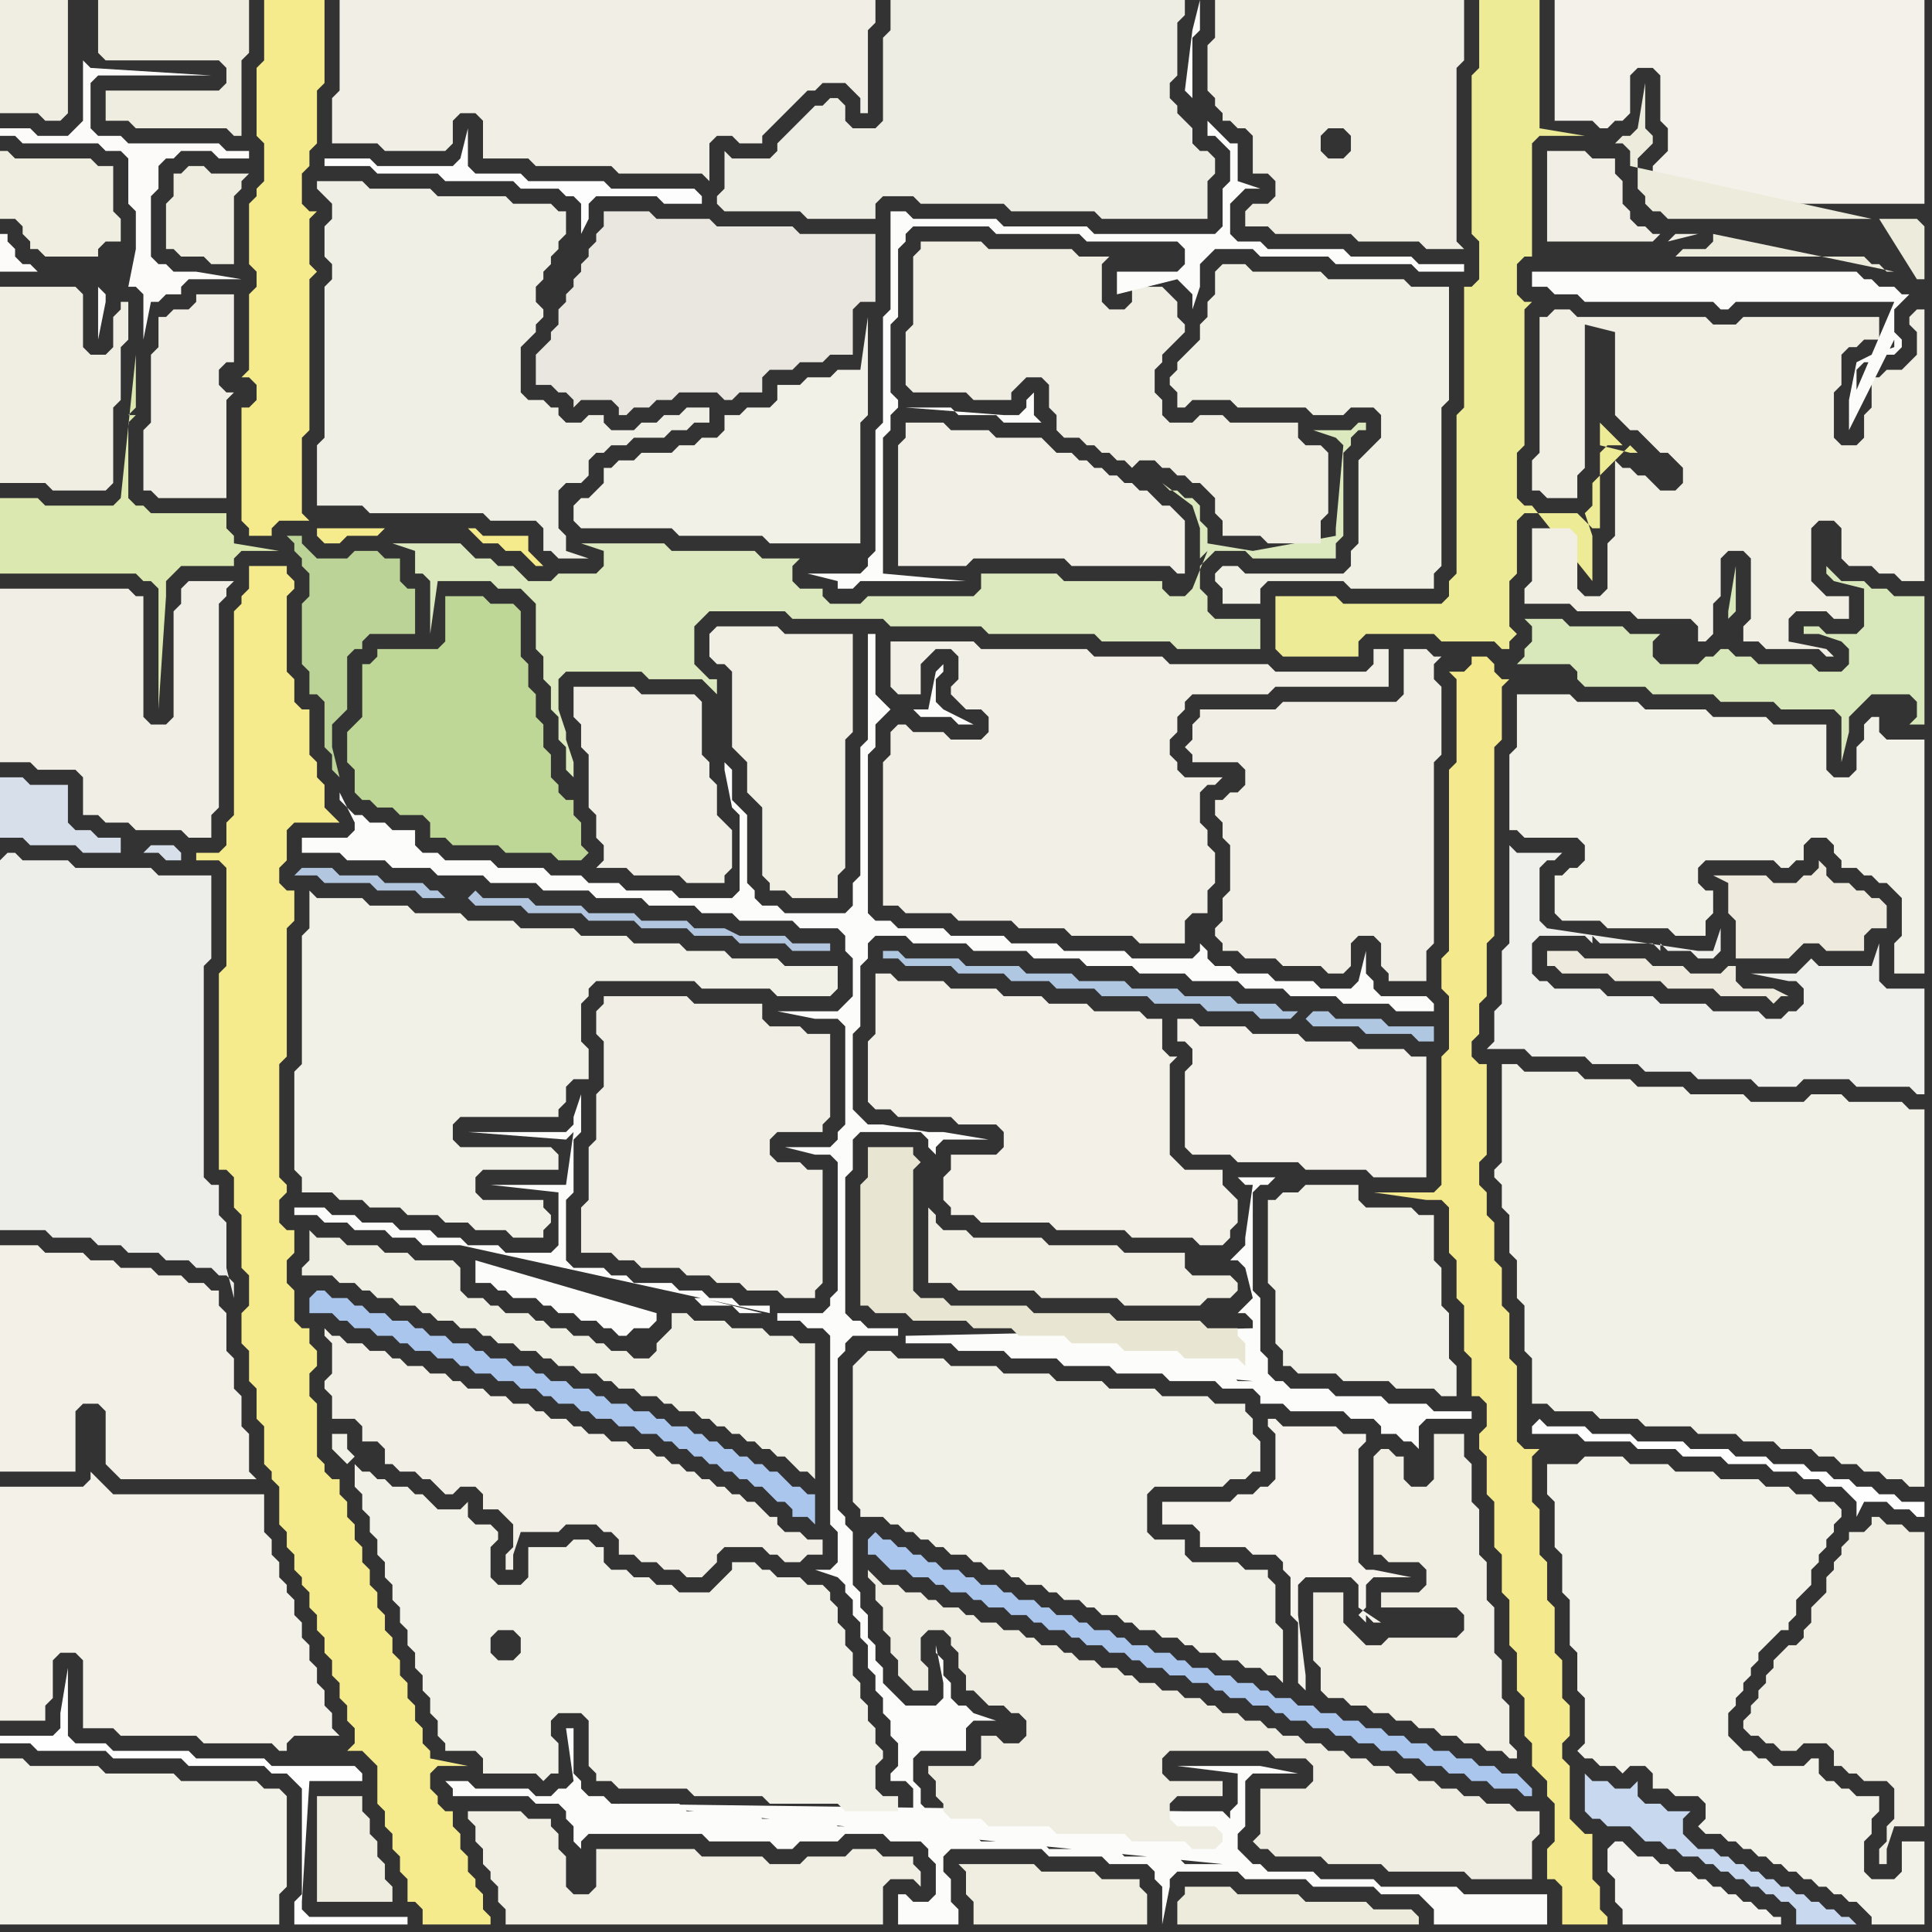 <svg width="256" height="256" xmlns="http://www.w3.org/2000/svg"><rect width="100%" height="100%" fill="#333333" stroke="none"/><script> 
var tempColor;
function hoverPath(evt){
obj = evt.target;
tempColor = obj.getAttribute("fill");
obj.setAttribute("fill","red");
//alert(tempColor);
//obj.setAttribute("stroke","red");}
function recoverPath(evt){
obj = evt.target;
obj.setAttribute("fill", tempColor);
//obj.setAttribute("stroke", tempColor);
}</script><path onmouseover="hoverPath(evt)" onmouseout="recoverPath(evt)" fill="rgb(241,239,229)" d="M  80,138l 0,6 -1,1 0,6 -1,1 0,7 -1,1 0,6 4,0 1,1 2,0 1,1 5,0 1,1 3,0 1,1 3,0 1,1 4,0 1,1 4,0 0,-1 1,-1 0,-15 -2,0 -1,-1 -3,0 -1,-1 0,-2 1,-1 6,0 0,-1 1,-1 0,-11 -3,0 -1,-1 -4,0 -1,-1 0,-2 -9,0 -1,-1 -11,0 0,1 -1,1 0,3 1,1Z"/>
<path onmouseover="hoverPath(evt)" onmouseout="recoverPath(evt)" fill="rgb(243,241,233)" d="M  157,135l -1,0 0,3 1,0 1,1 0,2 -1,1 0,10 1,1 5,0 1,1 8,0 1,1 8,0 1,1 7,0 0,-16 -2,0 -1,-1 -6,0 -1,-1 -6,0 -1,-1 -6,0 -1,-1 -6,0 -1,-1Z"/>
<path onmouseover="hoverPath(evt)" onmouseout="recoverPath(evt)" fill="rgb(242,241,232)" d="M  199,160l 0,0 1,1 0,5 1,1 0,5 1,1 0,6 1,1 0,6 2,0 1,1 5,0 1,1 5,0 1,1 6,0 1,1 5,0 1,1 4,0 1,1 4,0 1,1 2,0 1,1 2,0 1,1 2,0 1,1 2,0 1,1 2,0 0,-50 -2,0 -1,-1 -7,0 -1,-1 -4,0 -1,1 -7,0 -1,-1 -7,0 -1,-1 -6,0 -1,-1 -6,0 -1,-1 -7,0 -1,-1 -2,0 0,13 -1,1 0,1 1,1Z"/>
<path onmouseover="hoverPath(evt)" onmouseout="recoverPath(evt)" fill="rgb(240,238,229)" d="M  11,105l 0,3 2,0 1,1 3,0 1,1 6,0 1,1 3,0 0,-3 1,-1 0,-27 1,-1 0,-1 1,-1 -6,0 -1,1 0,2 -1,1 0,14 -1,1 -2,0 -1,-1 0,-16 -1,0 -1,-1 -17,0 0,23 4,0 1,1 5,0 1,1Z"/>
<path onmouseover="hoverPath(evt)" onmouseout="recoverPath(evt)" fill="rgb(215,224,234)" d="M  19,113l 2,0 1,1 2,0 0,-1 -1,-1 -3,0 -1,1 -3,-2 -3,0 -1,-1 -2,0 -1,-1 0,-5 -5,0 -1,-1 -3,0 0,8 3,0 1,1 6,0 1,1 5,0 0,-2 3,2Z"/>
<path onmouseover="hoverPath(evt)" onmouseout="recoverPath(evt)" fill="rgb(245,235,140)" d="M  43,1l 0,-1 -8,0 0,8 -1,1 0,9 1,1 0,5 -1,1 0,1 -1,1 0,8 1,1 0,2 -1,1 0,10 -1,1 1,0 1,1 0,2 -1,1 -1,0 0,15 1,1 0,1 3,0 0,-1 1,-1 4,0 -1,-1 0,-10 1,-1 0,-20 1,-1 -1,-1 0,-6 1,-1 -1,0 -1,-1 0,-4 1,-1 0,-2 1,-1 0,-7 1,-1 0,-10 -1,69 0,1 1,1 2,0 1,-1 4,0 1,-1 11,0 1,1 1,1 2,0 1,1 2,0 1,1 1,1 1,0 -2,-2 0,-2 -6,0 -1,-1 -21,0 1,-69 0,68Z"/>
<path onmouseover="hoverPath(evt)" onmouseout="recoverPath(evt)" fill="rgb(191,215,150)" d="M  49,88l -1,0 0,7 -1,1 -1,1 0,4 1,1 0,3 1,1 1,0 1,1 2,0 1,1 3,0 1,1 0,2 2,0 1,1 6,0 1,1 6,0 1,1 3,0 1,-1 0,0 -1,-1 0,-3 -1,-1 0,-2 -1,0 -1,-1 0,-1 -1,-1 0,-3 -1,-1 0,-3 -1,-1 0,-3 -1,-1 0,-3 -1,-1 0,-6 -1,-1 -3,0 -1,-1 -5,0 0,6 -1,1 -8,0 0,1 -1,1Z"/>
<path onmouseover="hoverPath(evt)" onmouseout="recoverPath(evt)" fill="rgb(241,239,229)" d="M  70,0l -25,0 0,12 -1,1 0,6 6,0 1,1 8,0 1,-1 0,-3 1,-1 2,0 1,1 0,5 6,0 1,1 10,0 1,1 11,0 1,1 0,-5 1,-1 2,0 1,1 3,0 0,-1 1,-1 1,-1 1,-1 1,-1 1,-1 1,-1 1,0 1,-1 3,0 1,1 1,1 0,2 1,0 0,-11 1,-1 0,-3Z"/>
<path onmouseover="hoverPath(evt)" onmouseout="recoverPath(evt)" fill="rgb(252,252,250)" d="M  81,239l 0,0 -1,-1 -2,0 -1,-1 0,-1 -1,-1 0,-6 -1,0 1,7 -1,1 -1,0 -1,1 -2,0 -1,-1 -7,0 -1,-1 -3,0 1,1 0,1 10,0 1,1 3,0 1,1 0,1 1,1 0,2 1,1 0,-1 1,-1 15,0 1,1 8,0 1,1 2,0 1,-1 5,0 1,-1 5,0 1,1 4,0 1,1 0,1 1,1 0,4 -1,1 -2,0 -1,-1 -1,0 0,4 8,0 0,-2 -1,-1 0,-3 -1,-1 0,-2 1,-1 12,0 1,1 7,0 1,1 5,0 1,1 0,1 1,1 0,5 1,-5 0,-1 1,-1 8,0 1,1 8,0 1,1 8,0 1,1 5,0 1,1 1,1 0,2 15,0 0,-4 -11,0 -1,-1 -10,0 -1,-1 -7,0 -1,-1 -6,0 -1,-1 -1,0 -1,-1 -1,-1 0,-2 1,-1 0,-6 1,-1 6,0 -5,-1 -11,0 8,1 0,4 -1,1 0,1 1,1 -2,-2 -5,0 -76,-1 81,8 -5,0 -1,-1 -7,0 -1,-1 -9,0 -1,-1 -8,0 -1,-1 -4,0 -1,-1 -1,-1 0,-1 -1,-1 0,-2 -1,-1 0,-3 1,-1 6,0 0,-3 1,-1 3,0 -3,-1 0,0 -1,-1 -1,0 -1,-1 0,-2 -1,-1 0,-2 -1,-1 0,-1 1,5 0,2 -1,1 -4,0 -1,-1 -1,-1 -1,-1 0,-2 -1,-1 0,-2 -1,-1 0,-3 -1,-1 0,-2 -1,-1 0,-7 -1,-1 0,-1 -1,-1 0,-20 1,-1 0,-1 1,-1 6,0 0,-1 -4,0 -1,-1 -1,0 -1,-1 0,-18 1,-1 0,-4 1,-1 8,0 1,1 0,1 1,1 0,-1 1,-1 6,0 -6,-1 -2,0 -6,-1 -2,0 -1,-1 -1,-1 0,-10 1,-1 0,-8 1,-1 0,-2 1,-1 4,0 1,1 7,0 1,1 7,0 1,1 6,0 1,1 6,0 1,1 6,0 1,1 6,0 1,1 5,0 1,1 6,0 1,1 6,0 1,1 5,0 0,-1 -1,-1 -6,0 -1,-1 0,-1 -1,-1 0,-3 -1,4 0,0 -1,1 -4,0 -1,-1 -5,0 -1,-1 -4,0 -1,-1 -2,0 -1,-1 0,-1 -1,-1 0,1 -1,1 -8,0 -1,-1 -8,0 -1,-1 -6,0 -1,-1 -7,0 -1,-1 -6,0 -1,-1 -2,0 -1,-1 0,-21 1,-1 0,-3 1,-1 1,-1 0,0 -1,-1 -1,-1 0,-8 -1,0 0,14 -1,1 0,17 -1,1 0,3 -1,1 -8,0 -1,-1 -2,0 -1,-1 0,-1 -1,-1 0,-9 -1,-1 -1,-1 0,-4 -1,-1 0,1 1,5 1,1 0,10 -1,1 -7,0 -1,-1 -6,0 -1,-1 -4,0 -1,-1 -4,0 -1,-1 -6,0 -1,-1 -6,0 -1,-1 -2,0 -1,-1 0,-2 -3,0 -1,-1 -2,0 -1,-1 -1,0 -1,-1 -1,-1 0,-1 2,4 0,1 -1,1 -6,0 0,2 5,0 1,1 5,0 1,1 5,0 1,1 6,0 1,1 6,0 1,1 6,0 1,1 6,0 1,1 6,0 1,1 4,0 1,1 7,0 1,1 5,0 1,1 0,2 1,1 0,5 -1,1 -1,1 -8,0 5,1 3,0 1,1 0,13 -1,1 0,1 -1,1 -6,0 4,1 2,0 1,1 0,17 -1,1 0,1 -1,1 -6,0 0,1 3,0 1,1 2,0 1,1 0,25 1,1 0,4 -1,1 -2,0 3,1 0,0 1,1 0,1 1,1 0,2 1,1 0,2 1,1 0,3 1,1 0,2 1,1 0,2 1,1 0,2 1,1 0,3 -1,1 0,1 2,0 1,1 0,4 -1,1 -9,0 -1,-1 -9,0 -1,-1 -9,0 -1,-1 -8,0 80,8 -81,-8 21,-65 0,-1 -4,0 -1,-1 -3,0 -1,-1 -3,0 -1,-1 -5,0 -1,-1 -2,0 -1,-1 -4,0 -1,-1 0,-8 1,-1 0,-7 1,-1 0,-5 -1,3 0,1 -1,1 -13,0 13,1 0,0 1,-1 -1,7 -10,0 9,1 0,7 -1,1 -6,0 -1,-1 -4,0 -1,-1 -3,0 -1,-1 -4,0 -1,-1 -4,0 -1,-1 -3,0 -1,-1 -4,0 0,1 3,0 1,1 3,0 1,1 4,0 1,1 3,0 1,1 5,0 41,9 -21,65 8,-67 3,0 1,1 4,0 1,1 3,0 -8,-2 -4,0 -8,67 39,-62 0,1 6,0 1,1 6,0 1,1 6,0 1,1 6,0 1,1 6,0 1,1 6,0 1,1 4,0 1,1 0,1 3,0 1,1 7,0 1,1 3,0 1,1 0,1 2,0 1,1 1,0 1,1 0,-3 1,-1 6,0 0,-1 -5,0 -1,-1 -5,0 -1,-1 -6,0 -1,-1 -5,0 -1,-1 -1,0 -1,-1 0,-2 -1,-1 0,-7 -1,-1 0,-13 1,-1 1,0 1,-1 -5,0 1,1 1,0 -1,7 0,1 -1,1 -1,1 1,0 1,1 0,0 1,4 -1,1 -1,1 1,0 1,1 0,1 -46,1 -39,62 85,-56 -2,0 -1,-1 -7,0 -1,-1 -7,0 -1,-1 -6,0 -1,-1 -6,0 -1,-1 -5,0 -1,-1 -6,0 6,1 28,4 11,1 -85,56 -18,-72 0,3 2,0 1,1 1,0 1,1 3,0 1,1 1,0 1,1 2,0 1,1 2,0 1,1 1,0 1,1 1,0 1,-1 2,0 1,-1 0,-1 -24,-7 18,72 40,-145 0,0 1,1 4,0 1,1 2,0 -4,-2 0,0 -1,-1 0,-3 1,-1 0,-1 -1,1 0,0 -1,5 -2,0 -40,145Z"/>
<path onmouseover="hoverPath(evt)" onmouseout="recoverPath(evt)" fill="rgb(239,238,225)" d="M  128,249l 0,2 1,1 0,3 23,0 0,-4 -1,-1 0,-1 -5,0 -1,-1 -7,0 -1,-1 -10,0 1,1Z"/>
<path onmouseover="hoverPath(evt)" onmouseout="recoverPath(evt)" fill="rgb(242,241,231)" d="M  168,161l 0,9 1,1 0,7 1,1 0,2 1,0 1,1 5,0 1,1 6,0 1,1 5,0 1,1 2,0 0,-4 -1,-1 0,-6 -1,-1 0,-5 -1,-1 0,-6 -2,0 -1,-1 -6,0 -1,-1 0,-2 -7,0 -1,1 -2,0 -1,1 -1,0Z"/>
<path onmouseover="hoverPath(evt)" onmouseout="recoverPath(evt)" fill="rgb(244,233,140)" d="M  194,89l -2,0 1,1 0,11 -1,1 0,24 -1,1 0,4 1,1 0,7 -1,1 0,17 -1,1 -8,0 7,1 2,0 1,1 0,6 1,1 0,5 1,1 0,6 1,1 0,5 1,0 1,1 0,3 -1,1 0,2 1,1 0,5 1,1 0,6 1,1 0,5 1,1 0,6 1,1 0,5 1,1 0,5 1,1 0,3 1,1 1,1 0,2 1,1 0,5 -1,1 0,4 1,0 1,1 0,5 6,0 0,-1 -1,-1 0,-3 -1,-1 0,-6 -1,0 -1,-1 -1,-1 0,-7 -1,-1 0,-2 1,-1 0,-4 -1,-1 0,-5 -1,-1 0,-6 -1,-1 0,-5 -1,-1 0,-6 -1,-1 0,-6 1,-1 -2,0 -1,-1 0,-10 -1,-1 0,-6 -1,-1 0,-5 -1,-1 0,-5 -1,-1 0,-3 -1,-1 0,-3 1,-1 0,-12 -1,0 -1,-1 0,-2 1,-1 0,-4 1,-1 0,-7 1,-1 0,-25 1,-1 0,-7 1,-1 -1,0 -1,-1 0,-1 -1,-1 -2,0 0,1 -1,1Z"/>
<path onmouseover="hoverPath(evt)" onmouseout="recoverPath(evt)" fill="rgb(238,235,151)" d="M  197,0l -1,0 0,9 -1,1 0,21 1,1 0,5 -1,1 -1,0 0,16 -1,1 0,21 -1,1 0,2 -1,1 -13,0 -1,-1 -8,0 0,7 1,1 10,0 0,-2 1,-1 9,0 1,1 7,0 1,1 1,0 0,-1 1,-1 -1,-1 0,-6 1,-1 0,-7 1,-1 7,0 1,1 1,1 1,0 0,-10 1,-1 2,0 -1,-1 -1,-1 -1,-1 0,3 4,1 1,0 1,1 -2,-2 -5,5 0,3 -1,1 1,3 0,6 -8,-10 -1,0 -1,-1 0,-6 1,-1 0,-18 1,-1 -1,0 -1,-1 0,-4 1,-1 1,0 0,-15 1,-1 6,0 -6,-1 0,-17Z"/>
<path onmouseover="hoverPath(evt)" onmouseout="recoverPath(evt)" fill="rgb(237,238,233)" d="M  0,114l 0,49 6,0 1,1 5,0 1,1 3,0 1,1 4,0 1,1 3,0 1,1 2,0 1,1 1,0 1,1 0,2 -1,-4 0,-6 -1,-1 0,-4 -1,0 -1,-1 0,-28 1,-1 0,-11 -7,0 -1,-1 -10,0 -1,-1 -6,0 -1,-1 -1,0 -1,1Z"/>
<path onmouseover="hoverPath(evt)" onmouseout="recoverPath(evt)" fill="rgb(243,241,232)" d="M  15,198l 0,0 -1,-1 -1,-1 -1,-1 0,1 -1,1 -11,0 0,31 6,0 0,-2 1,-1 0,-5 1,-1 2,0 1,1 0,9 4,0 1,1 10,0 1,1 9,0 1,1 1,0 0,-1 1,-1 6,0 -1,-1 0,-2 -1,-1 0,-2 -1,-1 0,-2 -1,-1 0,-2 -1,-1 0,-2 -1,-1 0,-2 -1,-1 0,-1 -1,-1 0,-2 -1,-1 0,-2 -1,-1 0,-5Z"/>
<path onmouseover="hoverPath(evt)" onmouseout="recoverPath(evt)" fill="rgb(239,237,224)" d="M  24,34l 3,0 1,1 3,0 0,-9 1,-1 0,-1 1,-1 -5,0 -1,-1 -2,0 -1,1 -1,0 0,3 -1,1 0,6 1,0 1,1Z"/>
<path onmouseover="hoverPath(evt)" onmouseout="recoverPath(evt)" fill="rgb(242,241,231)" d="M  39,146l 0,9 1,1 0,2 4,0 1,1 3,0 1,1 4,0 1,1 4,0 1,1 3,0 1,1 4,0 1,1 4,0 0,-1 1,-1 0,-1 -1,-1 0,-1 -8,0 -1,-1 0,-2 1,-1 10,0 0,-2 -1,-1 -12,0 -1,-1 0,-2 1,-1 13,0 0,-1 1,-1 0,-2 1,-1 2,0 0,-4 -1,-1 0,-5 1,-1 0,-1 1,-1 13,0 1,1 9,0 1,1 7,0 1,-1 0,-3 -7,0 -1,-1 -6,0 -1,-1 -5,0 -1,-1 -6,0 -1,-1 -6,0 -1,-1 -7,0 -1,-1 -6,0 -1,-1 -6,0 -1,-1 -5,0 -1,-1 -6,0 -1,-1 0,5 -1,1 0,17 -1,1Z"/>
<path onmouseover="hoverPath(evt)" onmouseout="recoverPath(evt)" fill="rgb(240,239,230)" d="M  43,26l 0,0 1,1 0,2 -1,1 0,4 1,1 0,2 -1,1 0,20 -1,1 0,8 6,0 1,1 15,0 1,1 6,0 1,1 0,3 1,0 1,1 4,0 -3,-1 0,-2 -1,-1 0,-5 1,-1 2,0 1,-1 0,-2 1,-1 1,0 1,-1 2,0 1,-1 4,0 1,-1 2,0 1,-1 2,0 0,-2 -3,0 -1,1 -2,0 -1,1 -2,0 -1,1 -3,0 -1,-1 0,-1 -2,0 -1,1 -2,0 -1,-1 0,-1 -1,0 -1,-1 -2,0 -1,-1 0,-6 1,-1 1,-1 0,-1 1,-1 0,-1 -1,-1 0,-2 1,-1 0,-1 1,-1 0,-1 1,-1 0,-1 1,-1 0,-3 -1,0 -1,-1 -5,0 -1,-1 -9,0 -1,-1 -8,0 -1,-1 -6,0 0,1 1,1Z"/>
<path onmouseover="hoverPath(evt)" onmouseout="recoverPath(evt)" fill="rgb(242,240,231)" d="M  117,129l -1,0 0,8 -1,1 0,8 1,1 2,0 1,1 7,0 1,1 5,0 1,1 0,2 -1,1 -6,0 0,2 -1,1 0,3 1,1 0,1 3,0 1,1 9,0 1,1 9,0 1,1 8,0 1,1 3,0 1,-1 0,-1 1,-1 0,-3 -1,-1 0,0 -1,-1 0,-2 -5,0 -1,-1 -1,-1 0,-12 1,-1 -1,0 -1,-1 0,-4 -2,0 -1,-1 -6,0 -1,-1 -5,0 -1,-1 -5,0 -1,-1 -6,0 -1,-1 -6,0 -1,-1Z"/>
<path onmouseover="hoverPath(evt)" onmouseout="recoverPath(evt)" fill="rgb(242,240,230)" d="M  120,58l 0,0 -1,1 0,16 9,0 1,-1 12,0 1,1 13,0 1,1 1,0 0,-7 -1,-1 0,0 -1,-1 -1,0 -1,-1 -1,-1 -1,0 -1,-1 -1,0 -1,-1 -1,0 -1,-1 -1,0 -1,-1 -1,0 -1,-1 -2,0 -1,-1 -1,-1 -6,0 -1,-1 -5,0 -1,-1 -5,0Z"/>
<path onmouseover="hoverPath(evt)" onmouseout="recoverPath(evt)" fill="rgb(238,237,228)" d="M  118,4l 0,0 -1,1 0,11 -1,1 -3,0 -1,-1 0,-2 -1,-1 -1,0 -1,1 -1,0 -1,1 -1,1 -1,1 -1,1 -1,1 0,1 -1,1 -5,0 -1,-1 0,5 -1,1 0,1 1,1 10,0 1,1 9,0 0,-2 1,-1 4,0 1,1 11,0 1,1 11,0 1,1 14,0 0,-5 1,-1 0,-2 -1,-1 -1,0 -1,-1 0,-2 -1,-1 -1,-1 0,-1 -1,-1 0,-2 1,-1 0,-7 1,-1 0,-2 -39,0Z"/>
<path onmouseover="hoverPath(evt)" onmouseout="recoverPath(evt)" fill="rgb(243,242,233)" d="M  205,194l 0,4 1,1 0,6 1,1 0,5 1,1 0,6 1,1 0,5 1,1 0,6 -1,1 1,1 1,0 1,1 2,0 1,1 1,-1 2,0 1,1 0,2 2,0 1,1 3,0 1,1 0,2 -1,1 1,1 2,0 1,1 1,0 1,1 1,0 1,1 1,0 1,1 1,0 1,1 1,0 1,1 1,0 1,1 1,0 1,1 1,0 1,1 1,0 1,1 1,1 0,1 7,0 0,-11 -3,0 0,4 -1,1 -3,0 -1,-1 0,-4 1,-1 0,-2 1,-1 0,-2 -3,0 -1,-1 -1,0 -1,-1 -1,0 -1,-1 0,-2 -1,0 -1,1 -4,0 -1,-1 -1,0 -1,-1 -1,0 -1,-1 -1,-1 0,-3 1,-1 0,-1 1,-1 0,-1 1,-1 0,-1 1,-1 0,-1 1,-1 1,-1 1,-1 1,0 0,-1 1,-1 0,-2 1,-1 1,-1 0,-2 1,-1 0,-1 1,-1 0,-1 1,-1 0,-1 1,-1 0,-1 -1,-1 -2,0 -1,-1 -2,0 -1,-1 -3,0 -1,-1 -5,0 -1,-1 -5,0 -1,-1 -5,0 -1,-1 -5,0 -1,1Z"/>
<path onmouseover="hoverPath(evt)" onmouseout="recoverPath(evt)" fill="rgb(243,242,233)" d="M  0,235l 0,20 37,0 0,-4 1,-1 0,-12 -1,-1 -2,0 -1,-1 -10,0 -1,-1 -9,0 -1,-1 -9,0 -1,-1 -3,0Z"/>
<path onmouseover="hoverPath(evt)" onmouseout="recoverPath(evt)" fill="rgb(240,238,226)" d="M  9,3l 0,-3 -9,0 0,15 5,0 1,1 2,0 1,-1Z"/>
<path onmouseover="hoverPath(evt)" onmouseout="recoverPath(evt)" fill="rgb(242,241,232)" d="M  76,67l 0,2 1,1 12,0 1,1 11,0 1,1 12,0 0,-16 1,-1 0,-13 -1,7 -3,0 -1,1 -3,0 -1,1 -3,0 0,2 -1,1 -3,0 -1,1 -2,0 0,2 -1,1 -2,0 -1,1 -2,0 -1,1 -4,0 -1,1 -2,0 -1,1 -1,0 0,2 -1,1 -1,1 -1,0 -1,1Z"/>
<path onmouseover="hoverPath(evt)" onmouseout="recoverPath(evt)" fill="rgb(242,240,230)" d="M  118,99l 0,1 -1,1 0,19 2,0 1,1 6,0 1,1 7,0 1,1 6,0 1,1 8,0 1,1 6,0 0,-3 1,-1 2,0 0,-3 1,-1 0,-4 -1,-1 0,-2 -1,-1 0,-4 1,-1 1,0 1,-1 -5,0 -1,-1 0,-1 -1,-1 0,-2 1,-1 0,-2 1,-1 0,-1 1,-1 10,0 1,-1 15,0 0,-5 -2,0 0,2 -1,1 -12,0 -1,-1 -13,0 -1,-1 -9,0 -1,-1 -14,0 -1,-1 -11,0 0,6 1,1 3,0 0,-4 1,-1 1,-1 2,0 1,1 0,3 -1,1 0,1 1,1 0,0 1,1 2,0 1,1 0,2 -1,1 -4,0 -1,-1 -4,0 -1,-1 -1,0 -1,1Z"/>
<path onmouseover="hoverPath(evt)" onmouseout="recoverPath(evt)" fill="rgb(242,240,231)" d="M  27,196l 7,0 -1,-1 0,-5 -1,-1 0,-4 -1,-1 0,-4 -1,-1 0,-5 -1,-1 0,-2 -1,0 -1,-1 -2,0 -1,-1 -3,0 -1,-1 -4,0 -1,-1 -3,0 -1,-1 -5,0 -1,-1 -5,0 0,30 10,0 0,-8 1,-1 2,0 1,1 0,7 1,1 1,1Z"/>
<path onmouseover="hoverPath(evt)" onmouseout="recoverPath(evt)" fill="rgb(171,198,236)" d="M  41,172l 0,2 3,0 1,1 1,0 1,1 2,0 1,1 2,0 1,1 1,0 1,1 2,0 1,1 2,0 1,1 1,0 1,1 2,0 1,1 2,0 1,1 2,0 1,1 1,0 1,1 2,0 1,1 1,0 1,1 2,0 1,1 2,0 1,1 2,0 1,1 1,0 1,1 1,0 1,1 1,0 1,1 1,0 1,1 1,0 1,1 1,0 1,1 1,0 1,1 1,1 1,0 1,1 0,1 2,0 1,1 0,-4 -1,0 -1,-1 -1,0 -1,-1 -1,-1 -1,0 -1,-1 -1,0 -1,-1 -1,0 -1,-1 -1,0 -1,-1 -1,0 -1,-1 -1,0 -1,-1 -2,0 -1,-1 -1,0 -1,-1 -2,0 -1,-1 -2,0 -1,-1 -1,0 -1,-1 -2,0 -1,-1 -2,0 -1,-1 -1,0 -1,-1 -2,0 -1,-1 -2,0 -1,-1 -1,0 -1,-1 -2,0 -1,-1 -2,0 -1,-1 -1,0 -1,-1 -2,0 -1,-1 -2,0 -1,-1 -1,0 -1,-1 -2,0 -1,-1 -1,0 -1,1Z"/>
<path onmouseover="hoverPath(evt)" onmouseout="recoverPath(evt)" fill="rgb(239,236,224)" d="M  45,252l 7,0 0,-2 -1,-1 0,-2 -1,-1 0,-2 -1,-1 0,-2 -1,-1 0,-2 -6,0 0,14Z"/>
<path onmouseover="hoverPath(evt)" onmouseout="recoverPath(evt)" fill="rgb(171,198,237)" d="M  115,204l 0,2 1,0 1,1 1,1 2,0 1,1 2,0 1,1 1,0 1,1 2,0 1,1 1,0 1,1 2,0 1,1 2,0 1,1 1,0 1,1 2,0 1,1 1,0 1,1 2,0 1,1 2,0 1,1 1,0 1,1 2,0 1,1 2,0 1,1 2,0 1,1 1,0 1,1 2,0 1,1 2,0 1,1 1,0 1,1 2,0 1,1 2,0 1,1 2,0 1,1 2,0 1,1 2,0 1,1 2,0 1,1 2,0 1,1 2,0 1,1 2,0 1,1 3,0 1,1 1,0 0,-1 -1,-1 0,0 -1,-1 -2,0 -1,-1 -2,0 -1,-1 -2,0 -1,-1 -2,0 -1,-1 -2,0 -1,-1 -2,0 -1,-1 -2,0 -1,-1 -2,0 -1,-1 -2,0 -1,-1 -2,0 -1,-1 -2,0 -1,-1 -1,0 -1,-1 -2,0 -1,-1 -2,0 -1,-1 -2,0 -1,-1 -1,0 -1,-1 -2,0 -1,-1 -2,0 -1,-1 -1,0 -1,-1 -2,0 -1,-1 -1,0 -1,-1 -2,0 -1,-1 -1,0 -1,-1 -2,0 -1,-1 -1,0 -1,-1 -2,0 -1,-1 -1,0 -1,-1 -2,0 -1,-1 -1,0 -1,-1 -1,0 -1,-1 -1,0 -1,-1 -1,0 -1,-1 -1,1Z"/>
<path onmouseover="hoverPath(evt)" onmouseout="recoverPath(evt)" fill="rgb(240,238,227)" d="M  177,17l 1,0 1,1 0,2 -1,1 -2,0 -1,-1 0,-2 1,-1 1,0 -11,1 0,5 2,0 1,1 0,2 -1,1 -2,0 -1,1 0,2 3,0 1,1 10,0 1,1 8,0 1,1 5,0 -1,-1 0,-23 1,-1 0,-8 -33,0 0,5 -1,1 0,6 1,1 0,1 1,1 0,1 1,0 1,1 1,0 1,1 11,-1Z"/>
<path onmouseover="hoverPath(evt)" onmouseout="recoverPath(evt)" fill="rgb(242,241,232)" d="M  201,92l 0,7 -1,1 0,10 1,0 1,1 7,0 1,1 0,2 -1,1 -1,0 -1,1 -1,0 0,5 1,1 5,0 1,1 8,0 1,1 4,0 0,-2 1,-1 0,-3 -1,0 -1,-1 0,-2 1,-1 9,0 1,1 1,0 1,-1 1,0 0,-2 1,-1 2,0 1,1 0,1 1,1 0,1 2,0 1,1 1,0 1,1 1,0 2,2 0,5 -1,1 0,4 4,0 0,-31 -5,0 -1,-1 0,-2 -1,0 -1,1 0,2 -1,1 0,3 -1,1 -2,0 -1,-1 0,-6 -7,0 -1,-1 -7,0 -1,-1 -8,0 -1,-1 -8,0 -1,-1 -7,0 48,2 -48,-2Z"/>
<path onmouseover="hoverPath(evt)" onmouseout="recoverPath(evt)" fill="rgb(241,238,228)" d="M  214,44l 0,11 1,1 1,1 1,0 1,1 1,1 1,1 1,0 1,1 1,1 0,2 -1,1 -2,0 -1,-1 -1,-1 -1,0 -1,-1 -1,0 -1,-1 0,10 -1,1 0,6 -1,1 -2,0 -1,-1 0,-7 -1,-1 -5,0 0,7 -1,1 0,2 6,0 1,1 7,0 1,1 7,0 1,1 0,2 1,0 1,-1 0,-4 1,-1 0,-5 1,-1 2,0 1,1 0,8 -1,1 0,2 2,0 1,1 7,0 1,1 1,0 -1,-1 -5,-1 0,-3 1,-1 4,0 1,1 2,0 0,-3 -3,0 -1,-1 -1,-1 0,-7 1,-1 2,0 1,1 0,4 1,1 3,0 1,1 2,0 1,1 3,0 0,-36 -1,0 -1,1 0,1 1,1 0,3 -1,1 -1,1 -2,0 -1,1 -1,0 0,4 -1,1 0,3 -1,1 -2,0 -1,-1 0,-6 1,-1 0,-4 1,-1 1,0 1,-1 2,0 0,-3 -18,0 -1,1 -3,0 -1,-1 -17,0 -1,-1 -2,0 -1,1 -1,0 0,18 -1,1 0,4 1,0 1,1 4,0 0,-3 1,-1 0,-19 4,1Z"/>
<path onmouseover="hoverPath(evt)" onmouseout="recoverPath(evt)" fill="rgb(200,216,239)" d="M  220,244l 0,0 1,1 1,0 1,1 2,0 1,1 1,0 1,1 1,0 1,1 1,0 1,1 1,0 1,1 1,0 1,1 1,0 1,1 0,2 8,0 -1,-1 -1,0 -1,-1 -1,0 -1,-1 -1,0 -1,-1 -1,0 -1,-1 -1,0 -1,-1 -1,0 -1,-1 -1,0 -1,-1 -1,0 -1,-1 -1,0 -1,-1 -2,0 -1,-1 -1,-1 0,-2 1,-1 -3,0 -1,-1 -2,0 -1,-1 0,-2 -1,1 -2,0 -1,-1 -2,0 -1,-1 0,5 1,1 1,0 1,1 3,0 1,1 1,1Z"/>
<path onmouseover="hoverPath(evt)" onmouseout="recoverPath(evt)" fill="rgb(238,234,221)" d="M  234,132l 0,0 1,1 1,-1 1,0 -2,-1 -4,0 -1,-1 0,-2 -1,0 -1,1 -4,0 -1,-1 -4,0 -1,-1 -8,0 -1,-1 -4,0 0,2 1,0 1,1 6,0 1,1 6,0 1,1 6,0 1,1 6,0 -4,-5 7,0 1,-1 1,-1 2,0 1,1 5,0 0,-2 1,-1 2,0 0,-3 -1,-1 -1,0 -1,-1 -1,0 -1,-1 -2,0 -1,-1 0,-1 -1,-1 0,1 -1,1 -1,0 -1,1 -3,0 -1,-1 -7,0 2,1 0,4 1,1 0,5 4,5Z"/>
<path onmouseover="hoverPath(evt)" onmouseout="recoverPath(evt)" fill="rgb(219,233,177)" d="M  7,67l -1,0 -1,-1 -5,0 0,10 18,0 1,1 1,0 1,1 0,16 1,-15 0,-2 1,-1 1,-1 7,0 0,-1 1,-1 5,0 -6,-1 0,-1 -1,-1 0,-2 -10,0 -1,-1 -1,0 -1,-1 0,-10 1,-1 -1,0 1,-1 0,-7 -2,19 -1,1Z"/>
<path onmouseover="hoverPath(evt)" onmouseout="recoverPath(evt)" fill="rgb(252,251,250)" d="M  13,36l -8,0 -1,-1 -1,0 -1,-1 0,-1 -1,-1 0,-1 -1,0 0,5 13,0 0,9 1,-5 0,-1 -1,-1 0,-2 4,2 1,0 1,1 0,6 1,-5 1,0 1,-1 2,0 0,-1 1,-1 7,0 -6,-1 -3,0 -1,-1 -1,0 -1,-1 0,-8 1,-1 0,-3 1,-1 1,0 1,-1 4,0 1,1 4,0 0,-1 -3,0 -1,-1 -12,0 -1,-1 -3,0 -1,-1 0,-6 1,-1 15,0 -16,-1 0,0 -1,-1 0,8 -1,1 -1,1 -4,0 -1,-1 -4,0 0,1 2,0 1,1 10,0 1,1 2,0 1,1 0,6 1,1 0,5 -1,5 -4,-2Z"/>
<path onmouseover="hoverPath(evt)" onmouseout="recoverPath(evt)" fill="rgb(245,235,140)" d="M  30,117l 0,11 -1,1 0,26 1,0 1,1 0,4 1,1 0,7 1,1 0,4 -1,1 0,4 1,1 0,4 1,1 0,4 1,1 0,5 1,1 0,1 1,1 0,5 1,1 0,2 1,1 0,2 1,1 0,1 1,1 0,2 1,1 0,2 1,1 0,2 1,1 0,2 1,1 0,2 1,1 0,2 1,1 0,2 -1,1 2,0 1,1 1,1 0,5 1,1 0,2 1,1 0,2 1,1 0,2 1,1 0,3 1,0 1,1 0,2 9,0 0,-1 -1,-1 0,-2 -1,-1 0,-1 -1,-1 0,-2 -1,-1 0,-2 -1,-1 0,-2 -1,0 -1,-1 0,-1 -1,-1 0,-2 1,-1 4,0 -5,-1 0,-1 -1,-1 0,-2 -1,-1 0,-2 -1,-1 0,-2 -1,-1 0,-2 -1,-1 0,-2 -1,-1 0,-2 -1,-1 0,-2 -1,-1 0,-2 -1,-1 0,-2 -1,-1 0,-2 -1,-1 0,-2 -1,-1 0,-2 -1,0 -1,-1 0,-1 -1,-1 0,-7 -1,-1 0,-3 1,-1 0,-2 -1,-1 0,-2 -1,0 -1,-1 0,-4 -1,-1 0,-3 1,-1 0,-3 -1,0 -1,-1 0,-3 1,-1 0,-1 -1,-1 0,-15 1,-1 0,-17 1,-1 0,-4 -1,0 -1,-1 0,-2 1,-1 0,-4 1,-1 6,0 -1,-1 -1,-1 0,-3 -1,-1 0,-2 -1,-1 0,-6 -1,0 -1,-1 0,-3 -1,-1 0,-10 1,-1 0,-1 -1,-1 0,-1 -5,0 0,3 -1,1 0,1 -1,1 0,27 -1,1 0,3 -1,1 -3,0 0,1 3,0 1,1Z"/>
<path onmouseover="hoverPath(evt)" onmouseout="recoverPath(evt)" fill="rgb(253,253,253)" d="M  43,21l 0,1 6,0 1,1 8,0 1,1 9,0 1,1 5,0 1,1 1,0 1,1 0,4 1,-2 0,-2 1,-1 8,0 1,1 5,0 0,-1 -1,-1 -11,0 -1,-1 -10,0 -1,-1 -6,0 -1,-1 0,-5 -1,4 0,0 -1,1 -10,0 -1,-1Z"/>
<path onmouseover="hoverPath(evt)" onmouseout="recoverPath(evt)" fill="rgb(220,233,190)" d="M  61,77l 4,0 1,1 3,0 1,1 1,1 0,6 1,1 0,3 1,1 0,3 1,1 0,3 1,1 0,3 1,1 0,-2 -1,-3 0,-1 -1,-3 0,-4 1,-1 10,0 1,1 7,0 1,1 1,1 0,-2 -1,0 -1,-1 -1,-1 0,-5 1,-1 1,-1 10,0 1,1 12,0 1,1 12,0 1,1 14,0 1,1 9,0 1,1 11,0 0,-4 -6,0 -1,-1 0,-2 -1,-1 0,-3 1,-1 0,0 1,-1 4,0 1,1 11,0 0,-2 1,-1 0,-11 1,-1 0,-1 1,-1 1,0 0,-1 -1,0 -1,1 -5,0 3,1 0,0 1,1 -1,11 0,1 -11,2 0,0 -6,-1 0,-2 -1,-1 0,-2 -1,-1 -1,0 -1,-1 -1,0 -1,-1 4,3 1,3 0,4 1,-1 -2,5 -1,1 -2,0 -1,-1 0,-1 -13,0 -1,-1 -10,0 0,2 -1,1 -14,0 -1,1 -4,0 -1,-1 0,-1 -3,0 -1,-1 0,-2 1,-1 -5,0 -1,-1 -11,0 -1,-1 -11,0 3,1 0,2 -1,1 -5,0 -1,1 -3,0 -1,-1 -1,-1 -2,0 -1,-1 -2,0 -1,-1 -1,-1 -9,0 3,1 0,3 1,0 1,1 0,7 1,-7Z"/>
<path onmouseover="hoverPath(evt)" onmouseout="recoverPath(evt)" fill="rgb(242,241,231)" d="M  114,180l 0,0 -1,1 0,18 1,1 0,1 3,0 1,1 1,0 1,1 1,0 1,1 1,0 1,1 1,0 1,1 2,0 1,1 1,0 1,1 2,0 1,1 1,0 1,1 2,0 1,1 1,0 1,1 2,0 1,1 1,0 1,1 2,0 1,1 1,0 1,1 2,0 1,1 2,0 1,1 1,0 1,1 2,0 1,1 2,0 1,1 2,0 1,1 1,0 1,1 0,-7 -1,-1 0,-5 -1,-1 0,-1 -3,0 -1,-1 -6,0 -1,-1 0,-2 -4,0 -1,-1 0,-5 1,-1 9,0 1,-1 2,0 1,-1 1,0 0,-4 -1,-1 0,-2 -1,-1 0,-1 -4,0 -1,-1 -6,0 -1,-1 -6,0 -1,-1 -6,0 -1,-1 -6,0 -1,-1 -6,0 -1,-1 -6,0 -1,-1 -3,0 -1,1Z"/>
<path onmouseover="hoverPath(evt)" onmouseout="recoverPath(evt)" fill="rgb(241,239,229)" d="M  182,124l 0,0 1,1 0,3 1,1 0,1 5,0 0,-4 1,-1 0,-24 1,-1 0,-9 -1,-1 0,-2 1,-1 -1,0 -1,-1 -3,0 0,6 -1,1 -15,0 -1,1 -10,0 0,1 -1,1 0,2 -1,1 1,1 0,1 6,0 1,1 0,2 -1,1 -1,0 -1,1 -1,0 0,2 1,1 0,2 1,1 0,6 -1,1 0,3 -1,1 0,1 1,1 0,1 2,0 1,1 4,0 1,1 5,0 1,1 2,0 1,-1 0,-3 1,-1Z"/>
<path onmouseover="hoverPath(evt)" onmouseout="recoverPath(evt)" fill="rgb(241,240,229)" d="M  181,60l -1,1 0,11 -1,1 0,2 -1,1 -13,0 -1,-1 -2,0 -1,1 0,1 1,1 0,2 5,0 0,-2 1,-1 10,0 1,1 11,0 0,-2 1,-1 0,-21 1,-1 0,-15 -5,0 -1,-1 -10,0 -1,-1 -9,0 -1,-1 -3,0 -1,1 0,3 -1,1 0,2 -1,1 0,2 -1,1 -1,1 -1,1 0,1 -1,1 0,1 1,1 0,2 1,0 1,-1 5,0 1,1 9,0 1,1 4,0 1,-1 3,0 1,1 0,3 -1,1 -1,1Z"/>
<path onmouseover="hoverPath(evt)" onmouseout="recoverPath(evt)" fill="rgb(254,254,254)" d="M  203,189l 0,1 6,0 1,1 6,0 1,1 5,0 1,1 5,0 1,1 5,0 1,1 3,0 1,1 2,0 1,1 2,0 1,1 1,1 0,2 1,-2 3,0 1,1 2,0 1,1 1,0 0,-2 -3,0 -1,-1 -2,0 -1,-1 -2,0 -1,-1 -2,0 -1,-1 -2,0 -1,-1 -4,0 -1,-1 -4,0 -1,-1 -5,0 -1,-1 -6,0 -1,-1 -5,0 -1,-1 -5,0 -1,-1 -1,1Z"/>
<path onmouseover="hoverPath(evt)" onmouseout="recoverPath(evt)" fill="rgb(244,243,237)" d="M  213,245l 0,3 1,1 0,3 1,1 0,2 21,0 0,-1 -1,0 -1,-1 -1,0 -1,-1 -1,0 -1,-1 -1,0 -1,-1 -1,0 -1,-1 -1,0 -1,-1 -2,0 -1,-1 -1,0 -1,-1 -2,0 -1,-1 -1,-1 -1,0 -1,1Z"/>
<path onmouseover="hoverPath(evt)" onmouseout="recoverPath(evt)" fill="rgb(254,254,254)" d="M  1,230l -1,0 0,1 4,0 1,1 9,0 1,1 9,0 1,1 10,0 1,1 2,0 2,2 0,14 -1,1 0,3 15,0 0,-1 -13,0 -1,-1 0,-1 1,-16 7,0 0,-1 -1,-1 -11,0 -1,-1 -9,0 -1,-1 -10,0 -1,-1 -4,0 -1,-1 0,-9 -1,6 0,2 -1,1Z"/>
<path onmouseover="hoverPath(evt)" onmouseout="recoverPath(evt)" fill="rgb(240,237,226)" d="M  12,47l 0,0 -1,-1 0,-7 -1,-1 -10,0 0,26 6,0 1,1 7,0 1,-1 0,-10 1,-1 0,-7 1,-1 0,-5 -1,0 0,1 -1,1 0,4 -1,1Z"/>
<path onmouseover="hoverPath(evt)" onmouseout="recoverPath(evt)" fill="rgb(239,236,224)" d="M  14,14l 0,2 3,0 1,1 12,0 1,1 1,0 0,-10 1,-1 0,-7 -20,0 0,7 1,1 15,0 1,1 0,2 -1,1 -15,0Z"/>
<path onmouseover="hoverPath(evt)" onmouseout="recoverPath(evt)" fill="rgb(242,239,230)" d="M  78,202l 1,0 1,1 1,0 1,1 0,2 2,0 1,1 2,0 1,1 2,0 1,1 2,0 1,-1 0,0 1,-1 0,-1 1,-1 5,0 1,1 1,0 1,1 2,0 1,-1 2,0 0,-2 -2,0 -1,-1 -2,0 -1,-1 0,-1 -1,0 -1,-1 -1,-1 -1,0 -1,-1 -1,0 -1,-1 -1,0 -1,-1 -1,0 -1,-1 -1,0 -1,-1 -1,0 -1,-1 -1,0 -1,-1 -2,0 -1,-1 -2,0 -1,-1 -2,0 -1,-1 -1,0 -1,-1 -2,0 -1,-1 -1,0 -1,-1 -2,0 -1,-1 -2,0 -1,-1 -2,0 -1,-1 -1,0 -1,-1 -2,0 -1,-1 -2,0 -1,-1 -1,0 -1,-1 -2,0 -1,-1 -2,0 -1,-1 -1,0 -1,-1 0,1 1,1 0,4 -1,1 0,1 1,1 0,3 3,0 1,1 0,2 2,0 1,1 0,2 1,0 1,1 2,0 1,1 1,0 1,1 1,1 1,0 1,-1 2,0 1,1 0,2 2,0 1,1 1,1 0,3 -1,1 0,2 1,0 0,-2 1,-3 5,0 1,-1Z"/>
<path onmouseover="hoverPath(evt)" onmouseout="recoverPath(evt)" fill="rgb(241,239,229)" d="M  94,102l 0,-1 -1,-1 0,-7 -1,-1 -7,0 -1,-1 -8,0 0,4 1,1 0,3 1,1 0,7 1,1 0,3 1,1 0,2 -1,1 4,0 1,1 6,0 1,1 5,0 0,-1 1,-1 0,-5 -1,-1 0,0 -1,-1 0,-4 -1,-1Z"/>
<path onmouseover="hoverPath(evt)" onmouseout="recoverPath(evt)" fill="rgb(239,237,225)" d="M  126,213l -1,0 -1,-1 -1,0 -1,-1 -2,0 -1,-1 -2,0 -1,-1 -1,-1 0,1 1,1 0,2 1,1 0,3 1,1 0,2 1,1 0,2 1,1 1,1 2,0 0,-3 -1,-1 0,-3 1,-1 2,0 1,1 0,1 1,1 0,2 1,1 0,2 1,0 1,1 1,1 2,0 1,1 1,0 1,1 0,2 -1,1 -2,0 -1,-1 -2,0 0,3 -1,1 -6,0 0,1 1,1 0,2 1,1 0,1 1,1 4,0 1,1 8,0 1,1 9,0 1,1 7,0 1,1 3,0 1,-1 0,-1 -1,-1 -5,0 -1,-1 0,-2 1,-1 6,0 0,-2 -7,0 -1,-1 0,-2 1,-1 13,0 1,1 4,0 1,1 0,2 -1,1 -6,0 0,6 -1,1 1,1 1,0 1,1 6,0 1,1 7,0 1,1 10,0 1,1 8,0 0,-5 1,-1 0,-3 -3,0 -1,-1 -3,0 -1,-1 -2,0 -1,-1 -2,0 -1,-1 -2,0 -1,-1 -2,0 -1,-1 -2,0 -1,-1 -2,0 -1,-1 -2,0 -1,-1 -2,0 -1,-1 -2,0 -1,-1 -1,0 -1,-1 -2,0 -1,-1 -2,0 -1,-1 -1,0 -1,-1 -2,0 -1,-1 -2,0 -1,-1 -2,0 -1,-1 -1,0 -1,-1 -2,0 -1,-1 -2,0 -1,-1 -1,0 -1,-1 -2,0 -1,-1 -1,0 -1,-1 -2,0 -1,-1 -2,0 -1,-1 -1,0 -1,-1Z"/>
<path onmouseover="hoverPath(evt)" onmouseout="recoverPath(evt)" fill="rgb(240,238,227)" d="M  143,58l 0,0 1,1 1,0 1,1 1,0 1,1 1,0 1,1 1,-1 2,0 1,1 1,0 1,1 1,0 1,1 1,0 1,1 1,1 0,2 1,1 0,2 5,0 1,1 7,0 0,-3 1,-1 0,-8 -1,-1 -2,0 -1,-1 0,-2 -9,0 -1,-1 -3,0 -1,1 -3,0 -1,-1 0,-2 -1,-1 0,-3 1,-1 0,-1 2,-2 1,-1 0,-1 -1,-1 0,-2 -1,-1 -1,-1 -4,0 0,2 -1,1 -2,0 -1,-1 0,-5 1,-1 -4,0 -1,-1 -11,0 -1,-1 -8,0 0,1 -1,1 0,9 -1,1 0,7 1,1 7,0 1,1 5,0 0,-1 2,-2 2,0 1,1 0,3 1,1 0,2 1,1Z"/>
<path onmouseover="hoverPath(evt)" onmouseout="recoverPath(evt)" fill="rgb(237,236,220)" d="M  156,254l 0,1 32,0 0,-1 -1,-1 -5,0 -1,-1 -8,0 -1,-1 -8,0 -1,-1 -6,0 0,1 -1,1Z"/>
<path onmouseover="hoverPath(evt)" onmouseout="recoverPath(evt)" fill="rgb(241,238,228)" d="M  189,197l -2,0 -1,-1 0,-3 -1,0 -1,-1 -1,0 -1,1 0,13 1,0 1,1 4,0 1,1 0,2 -1,1 -5,0 0,2 10,0 1,1 0,2 -1,1 -9,0 -1,1 -2,0 -1,-1 -1,-1 -1,-1 0,-4 -4,0 0,9 1,1 0,3 1,1 2,0 1,1 2,0 1,1 2,0 1,1 2,0 1,1 2,0 1,1 2,0 1,1 2,0 1,1 2,0 1,1 1,0 0,-1 -1,-1 0,-5 -1,-1 0,-5 -1,-1 0,-6 -1,-1 0,-5 -1,-1 0,-6 -1,-1 0,-5 -1,-1 0,-3 -4,0 0,6 -1,1Z"/>
<path onmouseover="hoverPath(evt)" onmouseout="recoverPath(evt)" fill="rgb(240,238,225)" d="M  0,23l 0,6 2,0 1,1 0,1 1,1 0,1 1,0 1,1 7,0 0,-1 1,-1 2,0 0,-3 -1,-1 0,-6 -2,0 -1,-1 -10,0 -1,-1 -1,0Z"/>
<path onmouseover="hoverPath(evt)" onmouseout="recoverPath(evt)" fill="rgb(241,239,229)" d="M  29,39l -3,0 0,1 -1,1 -2,0 -1,1 -1,0 0,4 -1,1 0,9 -1,1 0,8 1,0 1,1 9,0 0,-13 1,-1 -1,0 -1,-1 0,-2 1,-1 1,0 0,-9Z"/>
<path onmouseover="hoverPath(evt)" onmouseout="recoverPath(evt)" fill="rgb(188,211,152)" d="M  53,77l 0,-3 -2,0 -1,-1 -3,0 -1,1 -4,0 -1,-1 -1,-1 0,-1 -2,0 1,1 0,1 1,1 0,1 1,1 0,3 -1,1 0,8 1,1 0,3 1,0 1,1 0,6 1,1 0,2 1,1 -1,-4 0,-3 1,-1 1,-1 0,-7 1,-1 1,0 0,-1 1,-1 6,0 0,-6 -1,0 -1,-1Z"/>
<path onmouseover="hoverPath(evt)" onmouseout="recoverPath(evt)" fill="rgb(240,239,227)" d="M  60,167l -5,0 -1,-1 -3,0 -1,-1 -4,0 -1,-1 -3,0 -1,-1 0,4 -1,1 0,1 4,0 1,1 2,0 1,1 1,0 1,1 2,0 1,1 2,0 1,1 1,0 1,1 2,0 1,1 2,0 1,1 1,0 1,1 2,0 1,1 2,0 1,1 1,0 1,1 2,0 1,1 2,0 1,1 1,0 1,1 2,0 1,1 2,0 1,1 1,0 1,1 2,0 1,1 1,0 1,1 1,0 1,1 1,0 1,1 1,0 1,1 1,0 1,1 1,0 1,1 1,1 1,0 1,1 0,-18 -2,0 -1,-1 -3,0 -1,-1 -4,0 -1,-1 -4,0 -1,-1 -2,0 0,2 -2,2 0,1 -1,1 -2,0 -1,-1 -2,0 -1,-1 -1,0 -1,-1 -2,0 -1,-1 -2,0 -1,-1 -1,0 -1,-1 -3,0 -1,-1 -1,0 -1,-1 -2,0 -1,-1 0,-3 -1,-1Z"/>
<path onmouseover="hoverPath(evt)" onmouseout="recoverPath(evt)" fill="rgb(178,199,223)" d="M  62,119l 0,0 1,1 6,0 1,1 7,0 1,1 6,0 1,1 6,0 1,1 5,0 1,1 6,0 1,1 5,0 0,-1 -5,0 -1,-1 -6,0 -2,-1 -4,0 -1,-1 -6,0 -1,-1 -6,0 -1,-1 -6,0 -1,-1 -6,0 -1,-1 -1,1 -3,0 -1,-1 -1,0 -1,-1 -5,0 -1,-1 -5,0 -1,-1 -4,0 -1,1 3,0 1,1 6,0 1,1 5,0 1,1Z"/>
<path onmouseover="hoverPath(evt)" onmouseout="recoverPath(evt)" fill="rgb(242,241,231)" d="M  71,205l -1,0 0,4 -1,1 -3,0 -1,-1 0,-4 1,-1 0,-1 -1,-1 -2,0 -1,-1 0,-2 -1,1 -3,0 -1,-1 -1,-1 -1,0 -1,-1 -2,0 -1,-1 -1,0 -1,-1 -1,0 -1,-1 0,3 1,1 0,2 1,1 0,2 1,1 0,2 1,1 0,2 1,1 0,2 1,1 0,2 1,1 0,2 1,1 0,2 1,1 0,2 1,1 0,2 1,1 0,2 1,1 0,1 4,0 1,1 0,2 7,0 1,1 1,-1 1,0 0,-4 -1,-1 0,-2 1,-1 3,0 1,1 0,6 1,1 0,1 2,0 1,1 9,0 1,1 9,0 1,1 9,0 1,1 7,0 0,-2 -2,0 -1,-1 0,-3 1,-1 0,-1 -1,-1 0,-2 -1,-1 0,-2 -1,-1 0,-2 -1,-1 0,-3 -1,-1 0,-2 -1,-1 0,-2 -1,-1 0,-1 -1,-1 -2,0 -1,-1 -3,0 -1,-1 -1,0 -1,-1 -3,0 0,1 -1,1 -1,1 -1,1 -4,0 -1,-1 -2,0 -1,-1 -2,0 -1,-1 -2,0 -1,-1 0,-2 -1,0 -1,-1 -2,0 -1,1 -4,0 -25,-11 1,-1 0,0 -1,-1 0,-2 -2,0 0,2 1,1 1,1 25,11 -3,11 1,1 0,2 -1,1 -2,0 -1,-1 0,-2 1,-1 2,0 3,-11Z"/>
<path onmouseover="hoverPath(evt)" onmouseout="recoverPath(evt)" fill="rgb(241,239,228)" d="M  79,247l 0,3 -1,1 -2,0 -1,-1 0,-4 -1,-1 0,-2 -1,-1 0,-1 -3,0 -1,-1 -7,0 0,1 1,1 0,2 1,1 0,2 1,1 0,1 1,1 0,2 1,1 0,2 50,0 0,-5 1,-1 3,0 1,1 0,-2 -1,-1 0,-1 -4,0 -1,-1 -3,0 -1,1 -5,0 -1,1 -4,0 -1,-1 -8,0 -1,-1 -13,0Z"/>
<path onmouseover="hoverPath(evt)" onmouseout="recoverPath(evt)" fill="rgb(233,231,223)" d="M  89,29l -2,0 -1,-1 -6,0 0,2 -1,1 0,1 -1,1 0,1 -1,1 0,1 -1,1 0,1 -1,1 0,1 -1,1 0,2 -1,1 0,1 -1,1 -1,1 0,4 2,0 1,1 1,0 1,1 0,1 1,-1 4,0 1,1 0,1 1,0 1,-1 2,0 1,-1 2,0 1,-1 5,0 1,1 1,0 1,-1 3,0 0,-2 1,-1 3,0 1,-1 3,0 1,-1 3,0 0,-6 1,-1 2,0 0,-9 -10,0 -1,-1 -10,0 -1,-1Z"/>
<path onmouseover="hoverPath(evt)" onmouseout="recoverPath(evt)" fill="rgb(241,239,228)" d="M  99,103l 0,2 1,1 1,1 0,9 1,1 0,1 2,0 1,1 6,0 0,-3 1,-1 0,-17 1,-1 0,-13 -9,0 -1,-1 -8,0 -1,1 0,3 1,1 1,0 1,1 0,10 1,1 1,1Z"/>
<path onmouseover="hoverPath(evt)" onmouseout="recoverPath(evt)" fill="rgb(232,230,210)" d="M  134,176l 0,0 1,1 6,0 1,1 6,0 1,1 7,0 1,1 7,0 1,1 0,-3 -1,-1 0,-1 -4,0 -1,-1 -11,0 -1,-1 -10,0 -1,-1 -10,0 -1,-1 -3,0 -1,-1 0,-16 1,-1 -1,-1 0,-1 -6,0 0,4 -1,1 0,16 1,0 1,1 4,0 1,1 7,0 1,1Z"/>
<path onmouseover="hoverPath(evt)" onmouseout="recoverPath(evt)" fill="rgb(241,238,228)" d="M  139,165l 0,0 -1,-1 -9,0 -1,-1 -3,0 -1,-1 0,-1 -1,-1 0,10 3,0 1,1 10,0 1,1 10,0 1,1 10,0 1,-1 3,0 1,-1 0,-1 -1,-1 -5,0 -1,-1 0,-2 -8,0 -1,-1Z"/>
<path onmouseover="hoverPath(evt)" onmouseout="recoverPath(evt)" fill="rgb(252,253,250)" d="M  159,15l 0,0 1,1 0,2 1,0 1,1 1,1 0,4 -1,1 0,5 -1,1 -16,0 -1,-1 -11,0 -1,-1 -11,0 -1,-1 -2,0 0,13 -1,1 0,14 -1,1 0,16 -1,1 0,1 -1,1 -7,0 4,1 0,1 2,0 1,-1 14,0 -11,-1 0,-18 1,-1 0,-2 1,-1 0,-1 -1,-1 0,-9 1,-1 0,-9 1,-1 0,-1 1,-1 10,0 1,1 11,0 1,1 12,0 1,1 0,2 -1,1 -8,0 0,3 8,-2 1,1 1,1 0,2 1,-3 0,-3 1,-1 1,-1 5,0 1,1 9,0 1,1 10,0 1,1 6,0 0,-1 -6,0 -1,-1 -8,0 -1,-1 -10,0 -1,-1 -3,0 -1,-1 0,-4 1,-1 1,-1 2,0 -3,-1 0,-5 -1,0 -1,-1 -3,-3 -39,39 6,0 1,1 5,0 1,1 5,0 -1,-1 0,-3 -1,1 0,1 -1,1 -2,0 -13,-1 39,-39 -1,-2 0,-8 1,-1 0,-4 -1,4 -1,8 1,1 1,2Z"/>
<path onmouseover="hoverPath(evt)" onmouseout="recoverPath(evt)" fill="rgb(176,199,226)" d="M  173,135l 0,0 1,1 6,0 1,1 6,0 1,1 2,0 0,-2 -6,0 -1,-1 -6,0 -1,-1 -2,0 -1,1 -1,-1 -2,0 -1,-1 -5,0 -1,-1 -6,0 -1,-1 -6,0 -1,-1 -6,0 -1,-1 -6,0 -1,-1 -7,0 -1,-1 -7,0 -1,-1 -2,0 0,1 2,0 1,1 6,0 1,1 6,0 1,1 5,0 1,1 5,0 1,1 6,0 1,1 6,0 1,1 6,0 1,1 4,0 1,-1 1,1Z"/>
<path onmouseover="hoverPath(evt)" onmouseout="recoverPath(evt)" fill="rgb(245,243,235)" d="M  183,215l -1,0 -1,-1 0,1 1,1 -2,-2 1,-1 0,-3 1,-1 5,0 -5,-1 -1,0 -1,-1 0,-15 1,-1 0,-1 -3,0 -1,-1 -7,0 -1,-1 -1,0 0,1 1,1 0,6 -1,1 -1,0 -1,1 -2,0 -1,1 -9,0 0,3 4,0 1,1 0,2 6,0 1,1 3,0 1,1 0,1 1,1 0,5 1,1 0,8 1,1 0,-2 -1,-8 0,-4 1,-1 6,0 1,1 0,3 3,2Z"/>
<path onmouseover="hoverPath(evt)" onmouseout="recoverPath(evt)" fill="rgb(241,239,229)" d="M  220,31l -1,0 -1,-1 -1,0 -1,-1 0,-1 -1,-1 0,-3 -1,-1 0,-2 -3,0 -1,-1 -5,0 0,12 14,0 1,-1 1,1 1,-1 3,0 -4,1 -1,-1Z"/>
<path onmouseover="hoverPath(evt)" onmouseout="recoverPath(evt)" fill="rgb(243,241,233)" d="M  219,23l 0,1 1,1 0,1 1,0 1,1 33,0 0,-27 -49,0 0,16 5,0 1,1 1,0 1,-1 1,0 1,-1 0,-5 1,-1 2,0 1,1 0,6 1,1 0,3 -1,1 -1,1Z"/>
<path onmouseover="hoverPath(evt)" onmouseout="recoverPath(evt)" fill="rgb(216,232,187)" d="M  231,87l -1,0 -1,-1 -1,0 -1,1 -1,0 -1,1 -5,0 -1,-1 0,-2 1,-1 -4,0 -1,-1 -7,0 -1,-1 -5,0 1,1 0,2 -1,1 0,1 -1,1 7,0 1,1 0,1 1,1 8,0 1,1 8,0 1,1 7,0 1,1 7,0 1,1 0,6 1,-4 0,-2 1,-1 1,-1 1,-1 5,0 1,1 0,2 -1,1 2,0 0,-17 -4,0 -1,-1 -2,0 -1,-1 -3,0 -1,-1 -1,-1 0,1 1,1 4,1 0,5 -1,1 -4,0 -1,-1 -2,0 0,1 2,0 3,1 1,1 0,2 -1,1 -3,0 -1,-1 -7,0 -1,-1 -1,0 -2,-2 0,-3 1,-1 0,-6 -1,6 0,4 2,2Z"/>
<path onmouseover="hoverPath(evt)" onmouseout="recoverPath(evt)" fill="rgb(252,252,251)" d="M  245,54l 0,0 1,-1 0,-4 1,-1 1,0 1,-1 2,0 1,-1 0,-1 -1,-1 0,-3 1,-1 1,-1 -1,0 -1,-1 -2,0 -1,-1 -1,0 -1,-1 -43,0 0,2 2,0 1,1 3,0 1,1 17,0 1,1 1,0 1,-1 21,0 -6,14 6,-9 0,1 -3,1 -2,1 -1,5 0,4 6,-12 -6,9Z"/>
<path onmouseover="hoverPath(evt)" onmouseout="recoverPath(evt)" fill="rgb(240,237,226)" d="M  243,232l 0,2 1,0 1,1 1,0 1,1 3,0 1,1 0,4 -1,1 0,2 -1,1 0,2 1,0 0,-2 1,-3 4,0 0,-39 -2,0 -1,-1 -2,0 -1,-1 -1,0 0,1 -1,1 -2,0 0,1 -1,1 0,1 -1,1 0,1 -1,1 0,2 -1,1 -1,1 0,2 -1,1 0,1 -1,1 -1,0 -1,1 -1,1 0,1 -1,1 0,1 -1,1 0,1 -1,1 0,1 -1,1 0,1 1,1 1,0 1,1 1,0 1,1 2,0 1,-1 3,0 1,1Z"/>
<path onmouseover="hoverPath(evt)" onmouseout="recoverPath(evt)" fill="rgb(239,240,236)" d="M  250,131l 0,0 -1,-1 0,-5 -1,3 -7,0 -1,-1 -1,1 -1,1 -6,0 5,1 1,0 1,1 0,2 -1,1 -1,0 -1,1 -2,0 -1,-1 -6,0 -1,-1 -6,0 -1,-1 -6,0 -1,-1 -6,0 -1,-1 -1,0 -1,-1 0,-4 1,-1 6,0 1,1 0,-1 1,1 7,0 1,1 0,-1 1,1 3,0 1,1 2,0 1,-1 0,-3 -1,3 -2,0 -20,-3 -1,-1 0,-7 1,-1 1,0 1,-1 -6,0 -1,-1 0,13 -1,1 0,7 -1,1 0,4 -1,1 5,0 1,1 7,0 1,1 6,0 1,1 6,0 1,1 7,0 1,1 5,0 1,-1 6,0 1,1 7,0 1,1 1,0 0,-14Z"/>
<path onmouseover="hoverPath(evt)" onmouseout="recoverPath(evt)" fill="rgb(237,235,219)" d="M  248,29l -27,0 -1,-1 -1,0 -1,-1 0,-1 -1,-1 0,-4 2,-2 0,-1 -1,-1 0,-6 -1,6 0,0 -1,1 -1,0 -1,1 1,0 1,1 0,2 32,7 6,0 1,1 0,7 -1,0 -5,-8 -1,0 -21,2 0,1 -1,1 -3,0 -1,1 25,0 1,1 1,0 1,1 1,0 -24,-5 21,-2Z"/>
</svg>